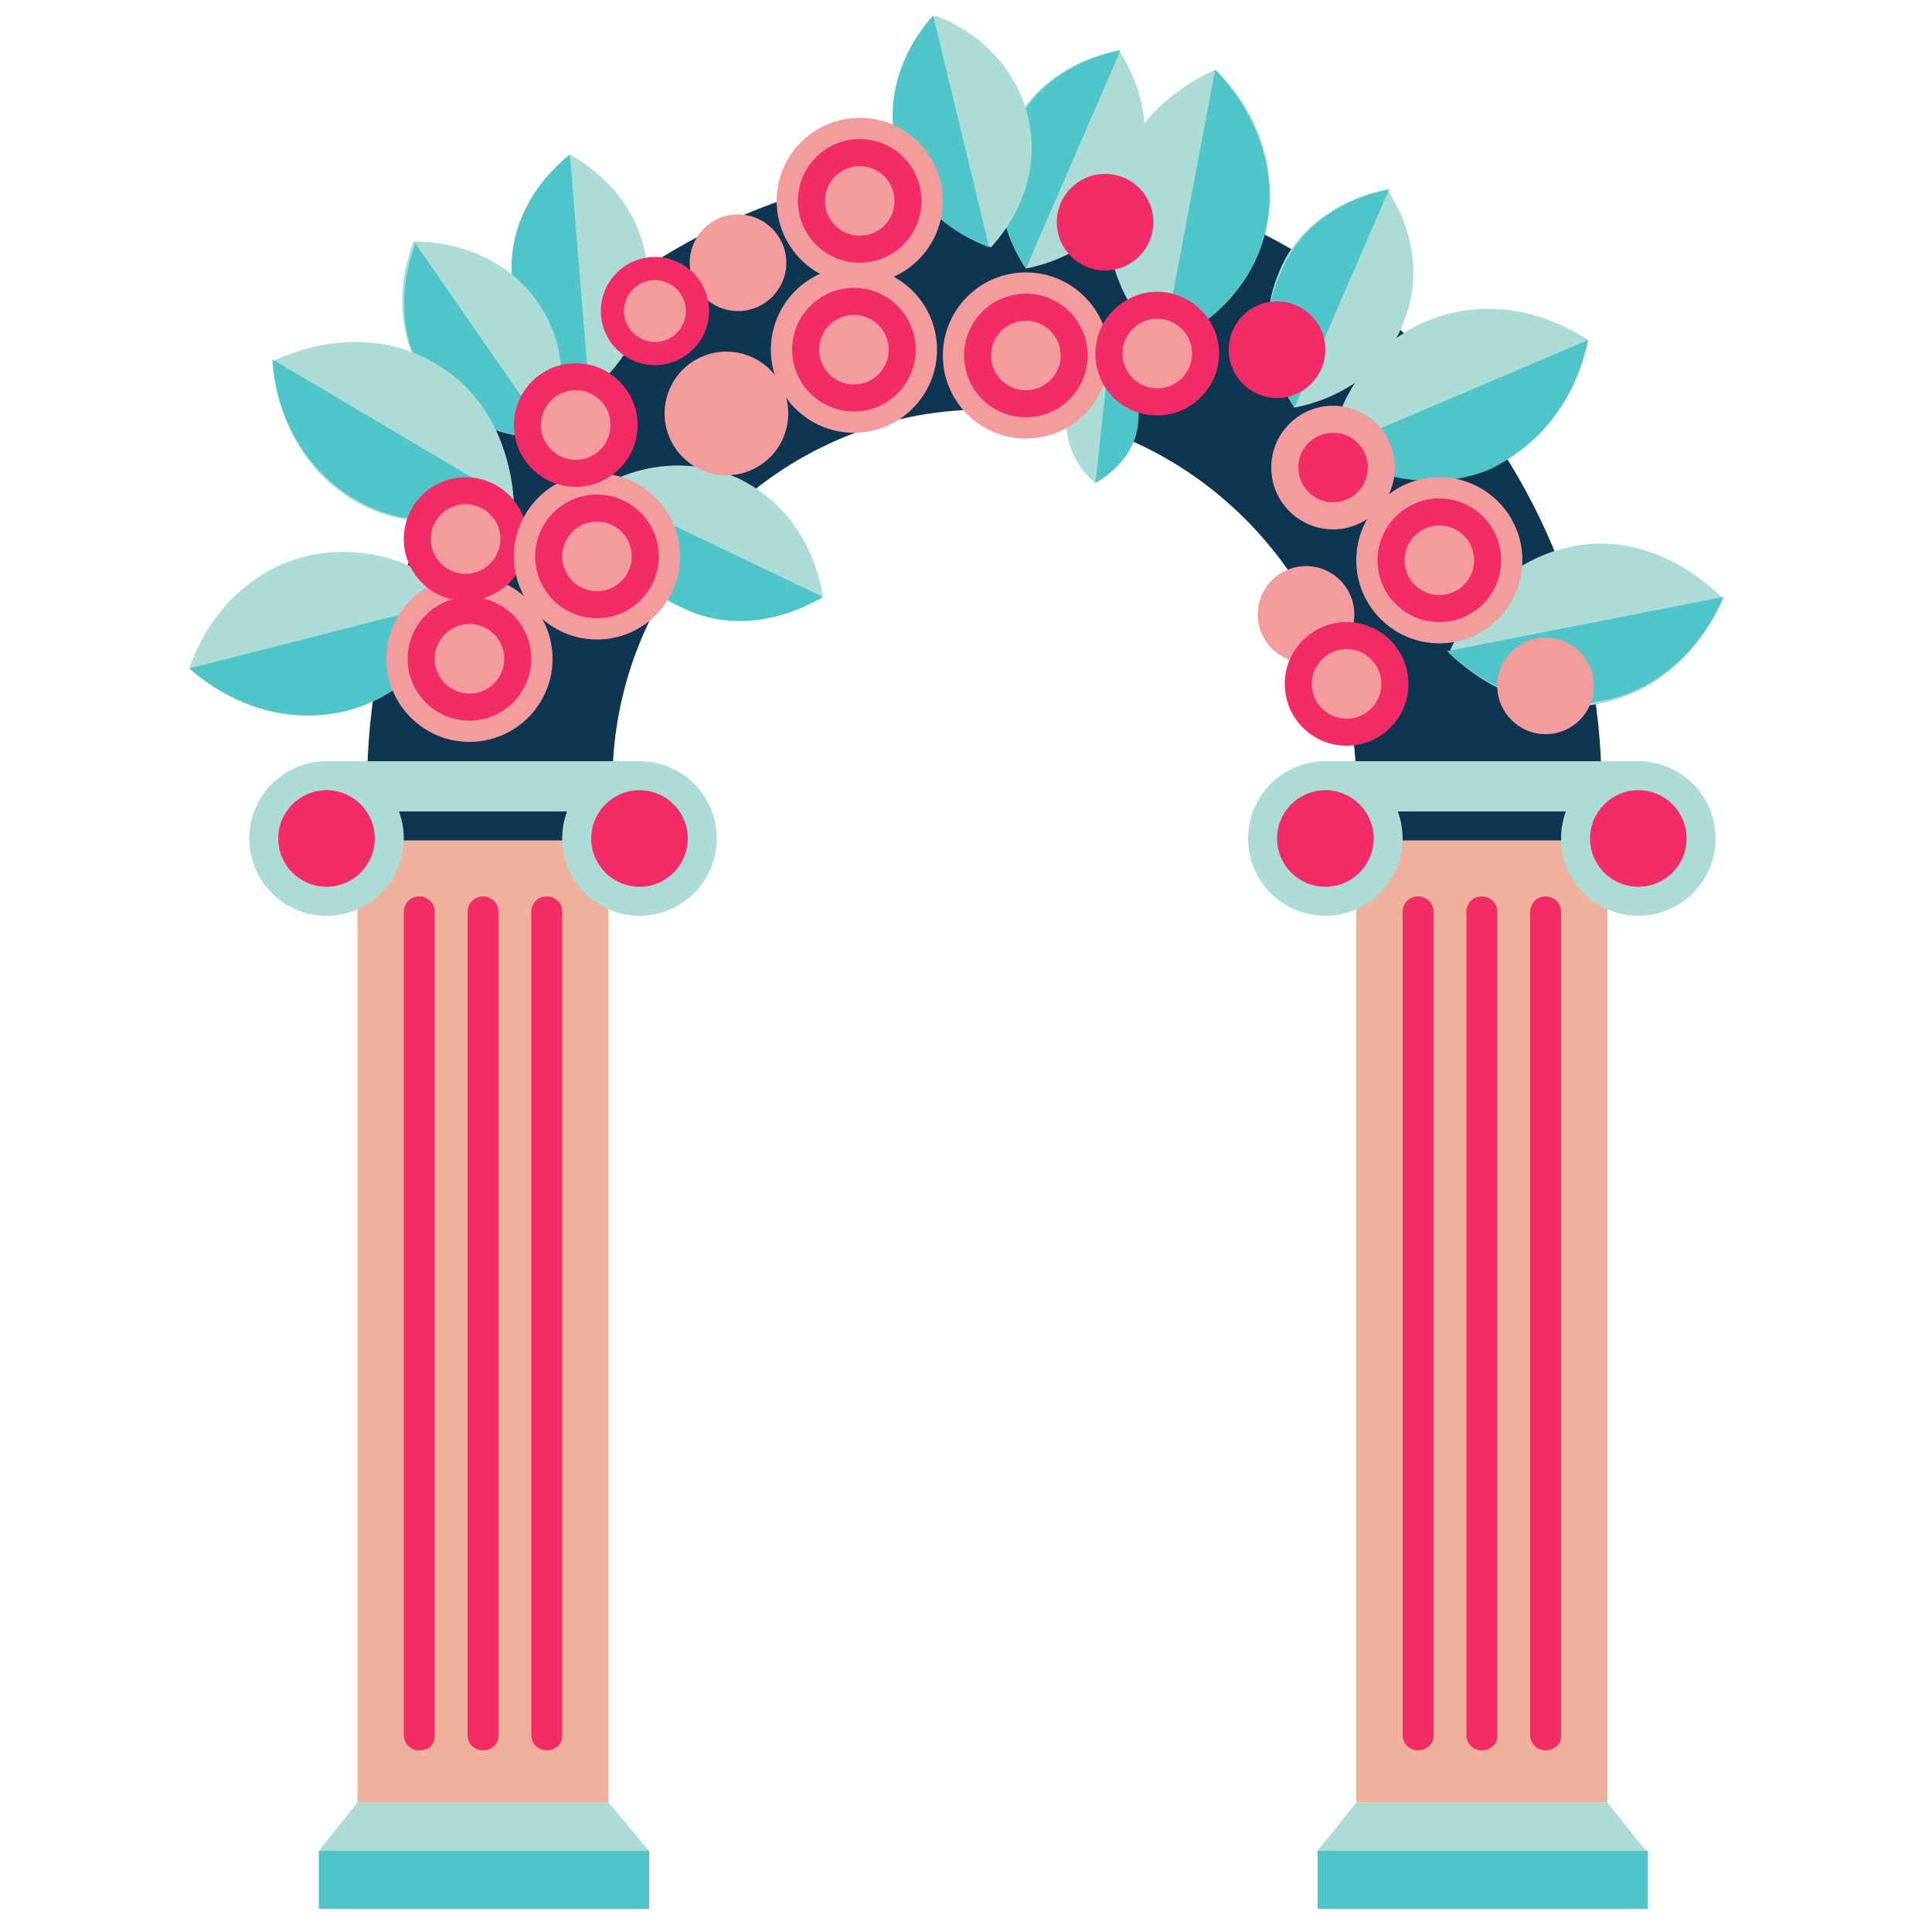 <?xml version="1.0" encoding="utf-8"?>
<!-- Generator: Adobe Illustrator 21.0.2, SVG Export Plug-In . SVG Version: 6.00 Build 0)  -->
<svg version="1.1" id="Layer_1" xmlns="http://www.w3.org/2000/svg" xmlns:xlink="http://www.w3.org/1999/xlink" x="0px" y="0px"
	 width="100px" height="100px" viewBox="0 0 100 100" style="enable-background:new 0 0 100 100;" xml:space="preserve">
<style type="text/css">
	.st0{fill:#EFB19C;}
	.st1{fill:#F22C67;}
	.st2{fill:#ACDCD5;}
	.st3{fill:#4FC5C9;}
	.st4{fill:#0E3552;}
	.st5{fill:#F29C9E;}
</style>
<rect x="70.2" y="43.2" class="st0" width="13" height="50.1"/>
<g>
	<g>
		<path class="st1" d="M76.7,90.6c-0.4,0-0.8-0.3-0.8-0.8V47.2c0-0.4,0.3-0.8,0.8-0.8c0.4,0,0.8,0.3,0.8,0.8v42.7
			C77.5,90.3,77.1,90.6,76.7,90.6z"/>
		<path class="st1" d="M73.4,90.6c-0.4,0-0.8-0.3-0.8-0.8V47.2c0-0.4,0.3-0.8,0.8-0.8c0.4,0,0.8,0.3,0.8,0.8v42.7
			C74.2,90.3,73.8,90.6,73.4,90.6z"/>
		<path class="st1" d="M80,90.6c-0.4,0-0.8-0.3-0.8-0.8V47.2c0-0.4,0.3-0.8,0.8-0.8c0.4,0,0.8,0.3,0.8,0.8v42.7
			C80.8,90.3,80.4,90.6,80,90.6z"/>
	</g>
</g>
<polygon class="st2" points="83.2,93.3 70.2,93.3 68.2,95.8 85.2,95.8 "/>
<rect x="68.2" y="95.8" class="st3" width="17.1" height="3"/>
<rect x="18.5" y="43.2" class="st0" width="13" height="50.1"/>
<g>
	<g>
		<path class="st1" d="M25,90.6c-0.4,0-0.8-0.3-0.8-0.8V47.2c0-0.4,0.3-0.8,0.8-0.8c0.4,0,0.8,0.3,0.8,0.8v42.7
			C25.8,90.3,25.4,90.6,25,90.6z"/>
		<path class="st1" d="M21.7,90.6c-0.4,0-0.8-0.3-0.8-0.8V47.2c0-0.4,0.3-0.8,0.8-0.8c0.4,0,0.8,0.3,0.8,0.8v42.7
			C22.5,90.3,22.2,90.6,21.7,90.6z"/>
		<path class="st1" d="M28.3,90.6c-0.4,0-0.8-0.3-0.8-0.8V47.2c0-0.4,0.3-0.8,0.8-0.8c0.4,0,0.8,0.3,0.8,0.8v42.7
			C29.1,90.3,28.7,90.6,28.3,90.6z"/>
	</g>
</g>
<polygon class="st2" points="31.5,93.3 18.5,93.3 16.5,95.8 33.6,95.8 "/>
<rect x="16.5" y="95.8" class="st3" width="17.1" height="3"/>
<path class="st4" d="M50.9,21.2c10.6,0,19.3,8.8,19.3,19.5h12.7C82.8,23,68.5,8.6,50.9,8.6C33.3,8.6,19,23,19,40.7h12.7
	C31.6,30,40.3,21.2,50.9,21.2z"/>
<rect x="16.9" y="39.4" class="st2" width="16.2" height="4.1"/>
<rect x="16.9" y="42" class="st4" width="16.2" height="1.5"/>
<circle class="st2" cx="16.9" cy="43.4" r="4"/>
<circle class="st1" cx="16.9" cy="43.4" r="2.5"/>
<circle class="st2" cx="33.1" cy="43.4" r="4"/>
<circle class="st1" cx="33.1" cy="43.4" r="2.5"/>
<rect x="68.6" y="39.4" class="st2" width="16.2" height="4.1"/>
<rect x="68.6" y="42" class="st4" width="16.2" height="1.5"/>
<circle class="st2" cx="68.6" cy="43.4" r="4"/>
<circle class="st1" cx="68.6" cy="43.4" r="2.5"/>
<circle class="st2" cx="84.8" cy="43.4" r="4"/>
<circle class="st1" cx="84.8" cy="43.4" r="2.5"/>
<g>
	<path class="st2" d="M72.6,16.8c1-2.3,0.6-4.9-0.8-7c-2.5,0.5-4.7,2-5.6,4.3c-1,2.3-0.6,4.9,0.8,7C69.5,20.6,71.7,19.1,72.6,16.8z"
		/>
	<path class="st3" d="M67,21.1L67,21.1l4.9-11.3l0,0c-2.5,0.5-4.7,2-5.6,4.3C65.2,16.4,65.6,18.9,67,21.1z"/>
</g>
<g>
	<path class="st2" d="M55.2,21.5c-0.1,1.3,0.4,2.6,1.5,3.5c1.2-0.7,2.1-1.8,2.2-3.1c0.1-1.3-0.4-2.6-1.5-3.5
		C56.2,19.1,55.4,20.2,55.2,21.5z"/>
	<path class="st3" d="M57.4,18.5L57.4,18.5L56.7,25l0,0c1.2-0.7,2.1-1.8,2.2-3.1C59.1,20.6,58.5,19.4,57.4,18.5z"/>
</g>
<g>
	<path class="st2" d="M73.9,16.6c-2.7,1.1-4.5,3.6-5.1,6.6c2.6,1.6,5.6,2.1,8.3,1c2.7-1.1,4.5-3.6,5.1-6.6
		C79.6,15.9,76.6,15.5,73.9,16.6z"/>
	<path class="st3" d="M82.2,17.6L82.2,17.6l-13.4,5.7v0c2.6,1.6,5.6,2.1,8.3,1C79.8,23,81.6,20.5,82.2,17.6z"/>
</g>
<g>
	<path class="st2" d="M81.3,28.3c-2.9,0.6-5.1,2.7-6.3,5.5c2.2,2.1,5.1,3.2,7.9,2.6c2.9-0.6,5.1-2.7,6.3-5.4
		C87,28.8,84.1,27.7,81.3,28.3z"/>
	<path class="st3" d="M89.2,30.9L89.2,30.9l-14.3,2.8l0,0c2.2,2.1,5.1,3.2,7.9,2.6C85.7,35.8,88,33.7,89.2,30.9z"/>
</g>
<g>
	<path class="st2" d="M57.5,10c-0.6,2.9,0.5,5.8,2.7,7.9c2.8-1.2,4.9-3.5,5.4-6.4c0.5-2.9-0.5-5.8-2.7-7.9
		C60.1,4.9,58.1,7.1,57.5,10z"/>
	<path class="st3" d="M62.9,3.6L62.9,3.6l-2.7,14.3l0,0c2.8-1.2,4.9-3.5,5.4-6.4C66.1,8.7,65,5.8,62.9,3.6z"/>
</g>
<g>
	<path class="st2" d="M58.7,9.6c1-2.3,0.6-4.9-0.8-7c-2.5,0.5-4.7,2-5.6,4.3c-1,2.3-0.6,4.9,0.8,7C55.6,13.4,57.7,11.9,58.7,9.6z"/>
	<path class="st3" d="M53.1,13.9L53.1,13.9l4.9-11.3l0,0c-2.5,0.5-4.7,2-5.6,4.3C51.3,9.2,51.7,11.7,53.1,13.9z"/>
</g>
<g>
	<path class="st2" d="M53.2,6c-0.6-2.4-2.4-4.3-4.8-5.2c-1.7,1.9-2.5,4.4-1.9,6.8c0.6,2.4,2.4,4.3,4.8,5.2C53,10.9,53.8,8.5,53.2,6z
		"/>
	<path class="st3" d="M51.2,12.8L51.2,12.8l-2.9-12l0,0c-1.7,1.9-2.5,4.4-1.9,6.8C47,10.1,48.8,11.9,51.2,12.8z"/>
</g>
<g>
	<path class="st2" d="M38.3,24.8c-2.4-1.1-5.1-0.9-7.4,0.5c0.4,2.7,1.9,5,4.3,6.1c2.4,1.1,5.1,0.8,7.4-0.5
		C42.2,28.3,40.7,26,38.3,24.8z"/>
	<path class="st3" d="M42.6,30.9L42.6,30.9l-11.7-5.6l0,0c0.4,2.7,1.9,5,4.3,6.1C37.5,32.6,40.2,32.3,42.6,30.9z"/>
</g>
<g>
	<path class="st2" d="M33.5,13.9c-0.2-2.5-1.7-4.6-4-5.9c-2,1.6-3.2,3.9-3,6.4c0.2,2.5,1.7,4.6,4,5.9C32.5,18.7,33.7,16.4,33.5,13.9
		z"/>
	<path class="st3" d="M30.5,20.3L30.5,20.3l-1-12.3l0,0c-2,1.6-3.2,3.9-3,6.4C26.8,17,28.3,19.1,30.5,20.3z"/>
</g>
<g>
	<path class="st2" d="M27.8,15.6c-1.4-2-3.8-3.1-6.4-3.1c-0.9,2.4-0.8,5,0.6,7.1c1.4,2,3.8,3.1,6.4,3.1
		C29.4,20.3,29.3,17.7,27.8,15.6z"/>
	<path class="st3" d="M28.5,22.7L28.5,22.7l-7-10.1l0,0c-0.9,2.4-0.8,5,0.6,7.1C23.5,21.6,25.9,22.7,28.5,22.7z"/>
</g>
<g>
	<path class="st2" d="M22.5,18.8c-2.5-1.5-5.6-1.4-8.4-0.1c0.2,3,1.7,5.7,4.2,7.2c2.5,1.5,5.6,1.4,8.3,0.1
		C26.4,22.9,25,20.2,22.5,18.8z"/>
	<path class="st3" d="M26.6,26L26.6,26l-12.5-7.4l0,0c0.2,3,1.7,5.7,4.2,7.2C20.8,27.3,23.9,27.3,26.6,26z"/>
</g>
<g>
	<path class="st2" d="M15.8,28.8c-2.8,0.7-5,2.9-6,5.8c2.3,2,5.2,2.9,8.1,2.2c2.8-0.7,5-2.9,6-5.8C21.6,29,18.7,28.1,15.8,28.8z"/>
	<path class="st3" d="M23.9,31L23.9,31L9.8,34.6l0,0c2.3,2,5.2,2.9,8.1,2.2C20.7,36.1,22.8,33.9,23.9,31z"/>
</g>
<g>
	<circle class="st5" cx="24.3" cy="34.1" r="4.3"/>
	<circle class="st1" cx="24.3" cy="34.1" r="3.2"/>
	<circle class="st5" cx="24.3" cy="34.1" r="1.8"/>
</g>
<g>
	<circle class="st5" cx="53.1" cy="18.4" r="4.3"/>
	<circle class="st1" cx="53.1" cy="18.4" r="3.2"/>
	<circle class="st5" cx="53.1" cy="18.4" r="1.8"/>
</g>
<g>
	<circle class="st5" cx="74.5" cy="29" r="4.3"/>
	<circle class="st1" cx="74.5" cy="29" r="3.2"/>
	<circle class="st5" cx="74.5" cy="29" r="1.8"/>
</g>
<g>
	<circle class="st5" cx="69" cy="24.2" r="3.2"/>
	<circle class="st1" cx="69" cy="24.2" r="1.8"/>
</g>
<g>
	<circle class="st1" cx="24.1" cy="27.9" r="3.2"/>
	<circle class="st5" cx="24.1" cy="27.9" r="1.8"/>
</g>
<g>
	<circle class="st5" cx="30.9" cy="28.8" r="4.3"/>
	<circle class="st1" cx="30.9" cy="28.8" r="3.2"/>
	<circle class="st5" cx="30.9" cy="28.8" r="1.8"/>
</g>
<g>
	<circle class="st1" cx="29.8" cy="22" r="3.2"/>
	<circle class="st5" cx="29.8" cy="22" r="1.8"/>
</g>
<circle class="st5" cx="37.6" cy="21.4" r="3.2"/>
<g>
	<circle class="st5" cx="44.5" cy="10.4" r="4.3"/>
	<circle class="st1" cx="44.5" cy="10.4" r="3.2"/>
	<circle class="st5" cx="44.5" cy="10.4" r="1.8"/>
</g>
<g>
	<circle class="st5" cx="44.2" cy="18.1" r="4.3"/>
	<circle class="st1" cx="44.2" cy="18.1" r="3.2"/>
	<circle class="st5" cx="44.2" cy="18.1" r="1.8"/>
</g>
<path class="st1" d="M59.9,15.1c1.7,0,3.2,1.4,3.2,3.2c0,1.7-1.4,3.2-3.2,3.2c-1.8,0-3.2-1.4-3.2-3.2C56.7,16.5,58.2,15.1,59.9,15.1
	L59.9,15.1z"/>
<circle class="st5" cx="59.9" cy="18.3" r="1.8"/>
<circle class="st1" cx="66.1" cy="18.1" r="2.5"/>
<circle class="st5" cx="67.6" cy="31.8" r="2.5"/>
<circle class="st5" cx="38.2" cy="13.6" r="2.5"/>
<g>
	<circle class="st1" cx="69.7" cy="35.4" r="3.2"/>
	<circle class="st5" cx="69.7" cy="35.4" r="1.8"/>
</g>
<g>
	<circle class="st1" cx="33.9" cy="16.1" r="2.8"/>
	<circle class="st5" cx="33.9" cy="16.1" r="1.6"/>
</g>
<circle class="st1" cx="57.2" cy="11.5" r="2.5"/>
<circle class="st5" cx="80" cy="35.5" r="2.5"/>
</svg>
